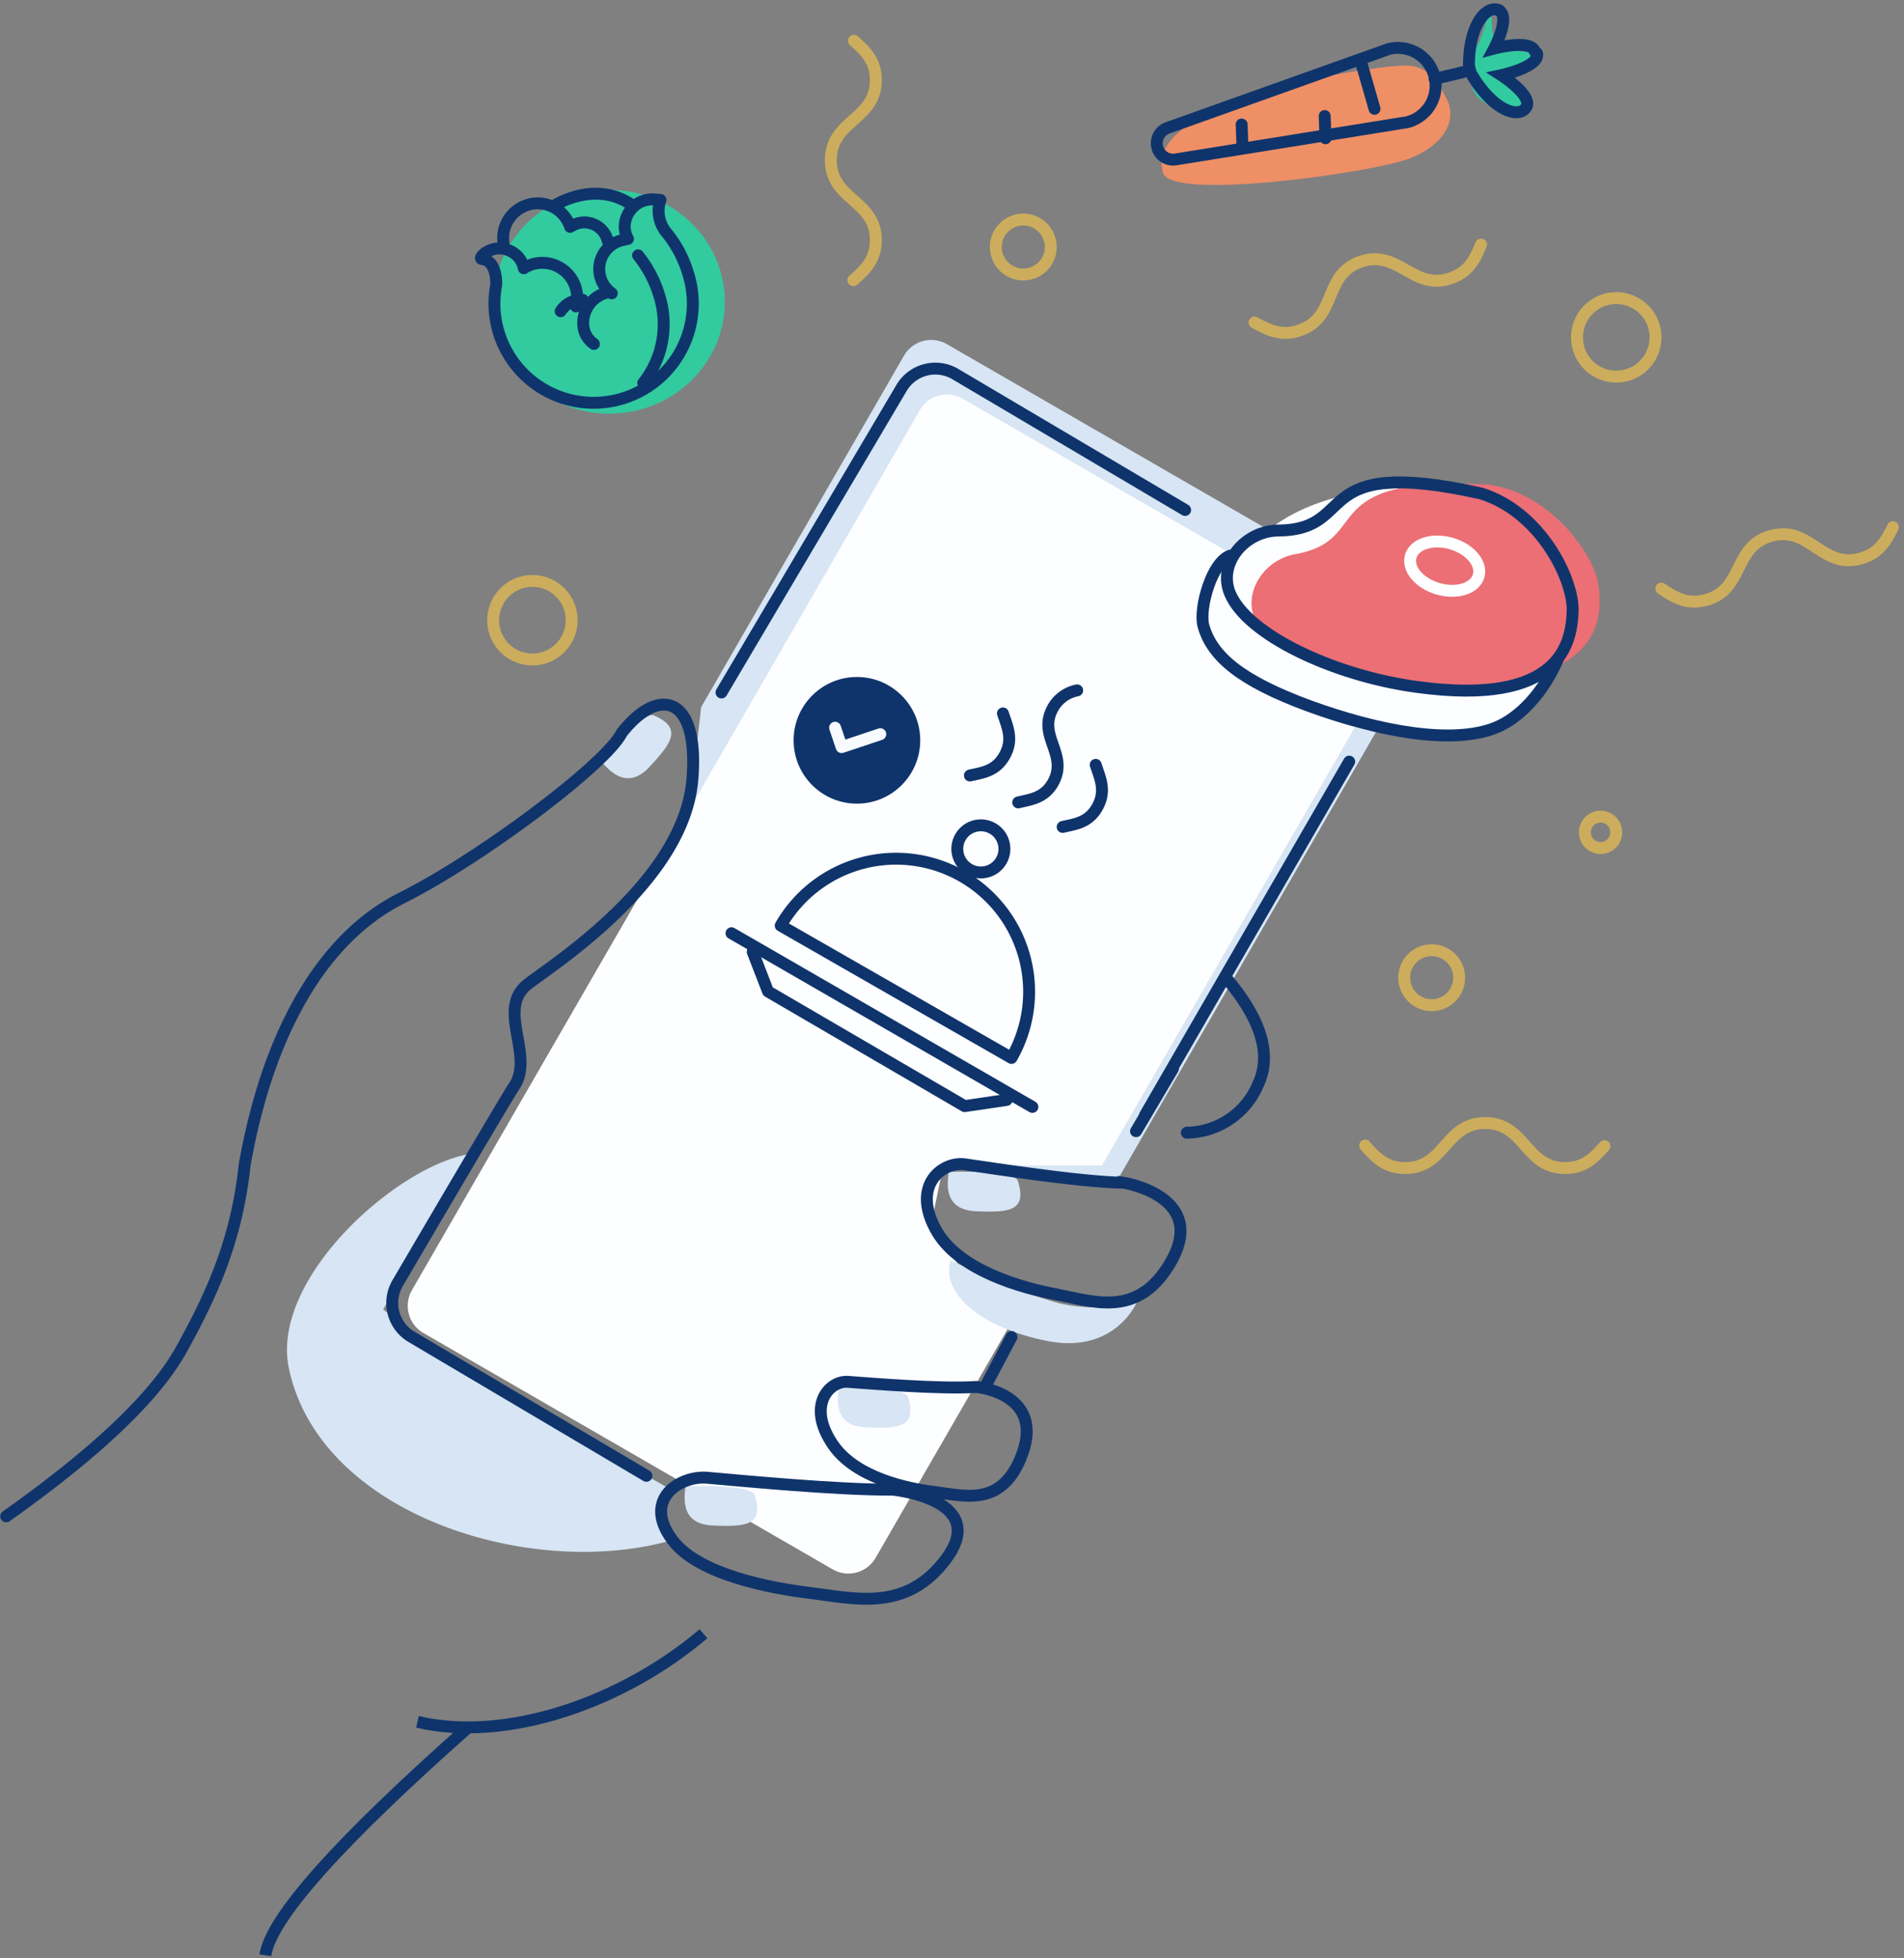 <svg xmlns="http://www.w3.org/2000/svg" viewBox="0 0 320 329"><rect x="0" y="0" width="320" height="329" fill="#808080" stroke="none"/><g fill="none" fill-rule="evenodd"><path d="M-6 0h330v330H-6z"/><g transform="translate(.6 1.32)"><path d="M255.86 16.28c-1.9 2.44-5.7.64-7.62-.85-1.91-1.5-2.73-5.85-.96-8.4 1.49-2.13 1.83-5.27 2.41-5.71.89-.6-.1 3.02 1.32 4.62 1.41 1.6 5.28 1.2 5.94 1.76.96.73-4.58 2.02-4.4 3.96.19 1.94 4.26 3.4 3.3 4.62z" fill="#32CA9F" fill-rule="nonzero"/><path d="M78.75 192.5c-12.2 1.65-34 20.86-30.8 36.07 5.29 25.08 41.92 35.97 65.48 28.54 0 0-3.76-3.13-3.43-4.78a7.5 7.5 0 0 1 2.3-3.3l-31.67-18.15-11.15-7.8-5.68-4.4 14.95-26.18z" fill="#D7E5F4" fill-rule="nonzero"/><path d="M126.79 247.37l-46.5-26.85 34.99-85.88 1.96-17.16 34.1-59.06a5.28 5.28 0 0 1 7.2-1.92l77.74 44.88a5.28 5.28 0 0 1 1.93 7.2l-51.48 89.17-31.85-4.6 1.75 12.32-29.84 41.9z" fill="#D7E5F4" fill-rule="nonzero"/><path d="M139.34 262.34l-68.77-39.7a5.28 5.28 0 0 1-1.93-7.22l85.35-147.84a5.28 5.28 0 0 1 7.2-1.92l68.78 39.7a5.28 5.28 0 0 1 1.93 7.21l-47.3 81.92h-26.65l-2.2 10.56 13.03 16.87-22.22 38.49a5.28 5.28 0 0 1-7.22 1.93z" fill="#FDFEFF" fill-rule="nonzero"/><path d="M212.07 88.22c-7.26 3.07-16.06 10.33-12.1 16.06 3.96 5.73 20.02 16.72 32.77 17.6 12.75.87 23.76-1.1 25.97-9.47 2.2-8.37 1.77-30.57-18.26-31.67-20.02-1.1-28.38 7.48-28.38 7.48z" fill="#FDFEFF" fill-rule="nonzero"/><circle fill="#0F346C" fill-rule="nonzero" cx="143.42" cy="123.06" r="10.64"/><path d="M140.36 231.88c-.23 1.98-.89 6.38 4.62 6.6 5.5.23 8.58 0 7.03-5.05-.6-2-11.65-1.55-11.65-1.55zM114.62 248.38c-.23 1.98-.89 6.38 4.62 6.6 5.5.23 8.58 0 7.03-5.05-.6-2-11.65-1.55-11.65-1.55zM158.84 195.58c-.23 1.98-.89 6.38 4.62 6.6 5.5.23 8.58 0 7.03-5.05-.6-2-11.65-1.55-11.65-1.55zM100.54 126.72c1.32 1.45 4.27 4.82 8.02.8 3.75-4.03 5.58-6.52.75-8.64-1.95-.89-8.77 7.84-8.77 7.84zM159.17 210.43c-1.65 5.28 4.62 11.22 16.17 13.53 11.55 2.31 15.18-6.6 15.18-6.6a26.4 26.4 0 0 1-12.87.33c-6.6-1.65-18.48-7.26-18.48-7.26z" fill="#D7E5F4" fill-rule="nonzero"/><ellipse fill="#32CA9F" fill-rule="nonzero" cx="101.79" cy="49.38" rx="19.43" ry="18.8"/><path d="M242 14.37c2.95 4.3 0 8.65-5.59 10.9-5.58 2.27-40.02 7.3-41.54 2.45-3.6-11.63 32.9-17.82 40.53-18.03 4.96-.15 6.6 4.68 6.6 4.68z" fill="#EF8F65" fill-rule="nonzero"/><path d="M142.92 5.53c1.86 1.65 3.68 3.34 3.68 6.6 0 6.72-7.56 6.72-7.56 13.44a6.98 6.98 0 0 0 1.84 4.86c2.25 2.57 5.72 4.04 5.72 8.59 0 3.37-1.89 5.04-3.78 6.73M317.53 87.25c-1.11 2.22-2.27 4.42-5.47 5.28-6.5 1.74-8.45-5.56-14.94-3.83a6.98 6.98 0 0 0-4.21 3.04c-1.9 2.82-2.42 6.6-6.83 7.75-3.24.87-5.36-.52-7.47-1.92M269.06 191.24c-1.65 1.86-3.34 3.68-6.6 3.68-6.72 0-6.72-7.56-13.44-7.56a6.98 6.98 0 0 0-4.86 1.85c-2.57 2.24-4.04 5.71-8.6 5.71-3.36 0-5.04-1.88-6.72-3.77M248.32 39.77c-.97 2.3-1.96 4.57-5.08 5.65-6.35 2.2-8.82-4.96-15.17-2.77a6.98 6.98 0 0 0-3.96 3.33c-1.7 2.95-1.95 6.71-6.27 8.2-3.18 1.1-5.39-.14-7.59-1.31" stroke="#FFCB47" stroke-width="2" opacity=".6" stroke-linecap="round" stroke-linejoin="round"/><path d="M198.58 84.36l-38.57-22.8a6.6 6.6 0 0 0-9.1 2.31l-30.25 51.15M190.33 188.73l6.2-10.49M164.95 231.71l4.45-8.4M.44 253.44c15.33-10.86 25.17-20.24 29.51-28.16 5.28-9.53 9.24-18.48 10.56-30.84 3.96-22.44 13.2-38.28 26.4-44.88 13.2-6.6 34.32-22.44 36.96-27.72 6.17-7.92 13.12-6.47 11.88 7.92-1.5 17.29-24 31.35-27.72 34.32-5.28 4.2 1.32 12-2.26 17.16-1.17 1.69-19.53 33-19.53 33a6.6 6.6 0 0 0 2.32 9.04l39.48 23.35" stroke="#0F346C" stroke-width="2" stroke-linecap="round"/><path d="M117.63 273.16c-13.68 11.63-33.22 18.32-48.07 14.8M78.45 288.58c-22.09 19.53-33.57 32.4-34.45 38.6" stroke="#0F346C" stroke-width="2"/><path d="M102.22 47.96a4.99 4.99 0 0 1 2.1-9l.62-.15a4.12 4.12 0 0 1-.51-2.56 4.63 4.63 0 0 1 5.14-4.04l.83.06a5.68 5.68 0 0 0 1.14 5.64 19.9 19.9 0 0 1 3.54 6.8 16.67 16.67 0 1 1-32.28 1.82s.23-4.04-2.4-4.33c-.92-.1 2.17-3.25 5.43-.95.84.6 1.42 1.5 1.6 2.5" stroke="#0F346C" stroke-width="2" stroke-linecap="round" stroke-linejoin="round"/><path d="M106.64 41.58a19.8 19.8 0 0 1 3.51 6.6 15.92 15.92 0 0 1-2.64 14.85M99.22 56.47a4.2 4.2 0 0 1-1.78-3.01 5.28 5.28 0 0 1 4.2-5.68M87.96 43.44a5.86 5.86 0 0 1 8.44 5.4c-.02.45-.09.89-.21 1.32M93.63 50.97a4.17 4.17 0 0 1 3.68-1.93M84.02 39.5a5.83 5.83 0 0 1 4.17-6.43 5.7 5.7 0 0 1 7.02 3.72l.3-.15a4.04 4.04 0 0 1 6.04 2.55M92.64 33.18c.9-.55 7.18-4.11 13.07 0" stroke="#0F346C" stroke-width="2" stroke-linecap="round" stroke-linejoin="round"/><path d="M232.76 6.93a6.34 6.34 0 0 1 3.16 12.28l-39.08 6.28a2.75 2.75 0 0 1-1.32-5.28l37.24-13.28zM245.14 10.84l-4.64 1.1M251.38.42c-2.19-1.05-5.13 2.54-5.1 9.33l.32 1.2c3.42 5.99 7.82 7.78 9.24 5.85 1.43-1.92-4.13-5.49-4.13-5.49s6.6-1.4 6-3.7" stroke="#0F346C" stroke-width="2" stroke-linecap="round"/><path d="M257.39 7.38c-.62-2.22-6.88-.54-6.88-.54s2.88-5.4.75-6.44M228.28 9.56l2.13 7.4M222.04 18.18l.13 3.73M208.08 19.6l.14 3.74M205.7 163.24c5.72 6.83 7.44 12.69 5.17 17.56a13.2 13.2 0 0 1-12 8.18M226.16 126.64l-34.32 59.4" stroke="#0F346C" stroke-width="2" stroke-linecap="round"/><path d="M180.44 114.67a5.97 5.97 0 0 0-4.09 2.97c-2.64 4.75 2.64 7.7.08 12.45-1.45 2.64-3.7 2.89-5.9 3.4M167.96 118.54c.72 2.2 1.8 4.33.31 7.03s-3.7 2.9-5.86 3.4M183.55 127.18c.72 2.2 1.8 4.33.31 7.04-1.49 2.7-3.7 2.89-5.86 3.39" stroke="#0F346C" stroke-width="2" stroke-linecap="round" stroke-linejoin="round"/><circle stroke="#0F346C" stroke-width="2" transform="rotate(-60 164.25 141.3)" cx="164.25" cy="141.3" r="3.96"/><circle stroke="#FFCB47" stroke-width="2" opacity=".6" cx="271.04" cy="55.36" r="6.6"/><circle stroke="#FFCB47" stroke-width="2" opacity=".6" cx="171.38" cy="40.18" r="4.62"/><circle stroke="#FFCB47" stroke-width="2" opacity=".6" cx="240.02" cy="162.94" r="4.62"/><circle stroke="#FFCB47" stroke-width="2" opacity=".6" cx="268.4" cy="138.52" r="2.64"/><circle stroke="#FFCB47" stroke-width="2" opacity=".6" cx="88.88" cy="102.88" r="6.6"/><path d="M249.66 80.11c-29.9-1.65-19.17 9.3-32.55 11.67-5.62.99-9.24 7.14-6.36 11.77 3.96 6.38 19.47 10.78 33.57 10.4 24.33-.68 24.45-11.45 23.76-16.78-.69-5.34-8.08-15.63-18.42-17.06z" fill="#EB6F75" fill-rule="nonzero"/><ellipse stroke="#FFF" stroke-width="2" transform="rotate(-74 242.2 93.81)" cx="242.21" cy="93.81" rx="3.96" ry="5.94"/><path d="M248.33 81.59c-29.25-6.5-20.45 6.06-34.01 6.22-5.7 0-10.3 5.54-8.2 10.56 2.88 6.94 17.4 13.83 31.41 15.72 24.12 3.3 25.98-7.32 26.18-12.69.2-5.37-5.41-16.72-15.38-19.81z" stroke="#0F346C" stroke-width="2"/><path d="M206.36 91.96c-3.3.89-5.5 9.02-4.7 11.88 1.44 5.14 6.3 9.24 17.79 13.46 11.5 4.2 24.02 6.6 31.39 3.61 3.96-1.65 7.92-5.74 10.48-11.7" stroke="#0F346C" stroke-width="2"/><path d="M122.34 155.47l50.57 29.18" stroke="#0F346C" stroke-width="2" stroke-linecap="round"/><path stroke="#0F346C" stroke-width="2" stroke-linecap="round" stroke-linejoin="round" d="M168.58 183.48l-7.05 1.04-33.05-19.27-2.57-6.64M169.4 176.42l-38.79-22.23a22.35 22.35 0 1 1 38.79 22.23z"/><path d="M188.25 197.4c-7.75-.18-22.06-2.45-26.67-3.1-3.83-.56-9.24 3.62-4.65 11.4 3.9 6.52 14.33 9.37 19.8 10.41 6.47 1.24 13.61 3.96 19.05-4.74 7.3-11.65-7.53-13.98-7.53-13.98zM149.42 248.95c-9.08.08-25.79-1.53-31.19-2-4.46-.39-11 3.57-5.8 10.49 4.36 5.8 16.52 8.06 22.9 8.84 7.55.94 15.84 3.16 22.44-4.88 8.99-10.78-8.35-12.45-8.35-12.45zM163.46 231.7c-6.2.4-17.82-.6-21.57-.86-3.1-.22-7.01 3.96-2.5 10.56 3.79 5.55 12.4 7.35 16.86 7.92 5.28.65 11.26 2.54 14.66-5.6 4.61-11-7.45-12.02-7.45-12.02z" stroke="#0F346C" stroke-width="2"/><path stroke="#F7FAFE" stroke-width="2" stroke-linecap="round" stroke-linejoin="round" d="M139.75 120.94l1.1 3.26 6.5-2.17"/></g></g></svg>